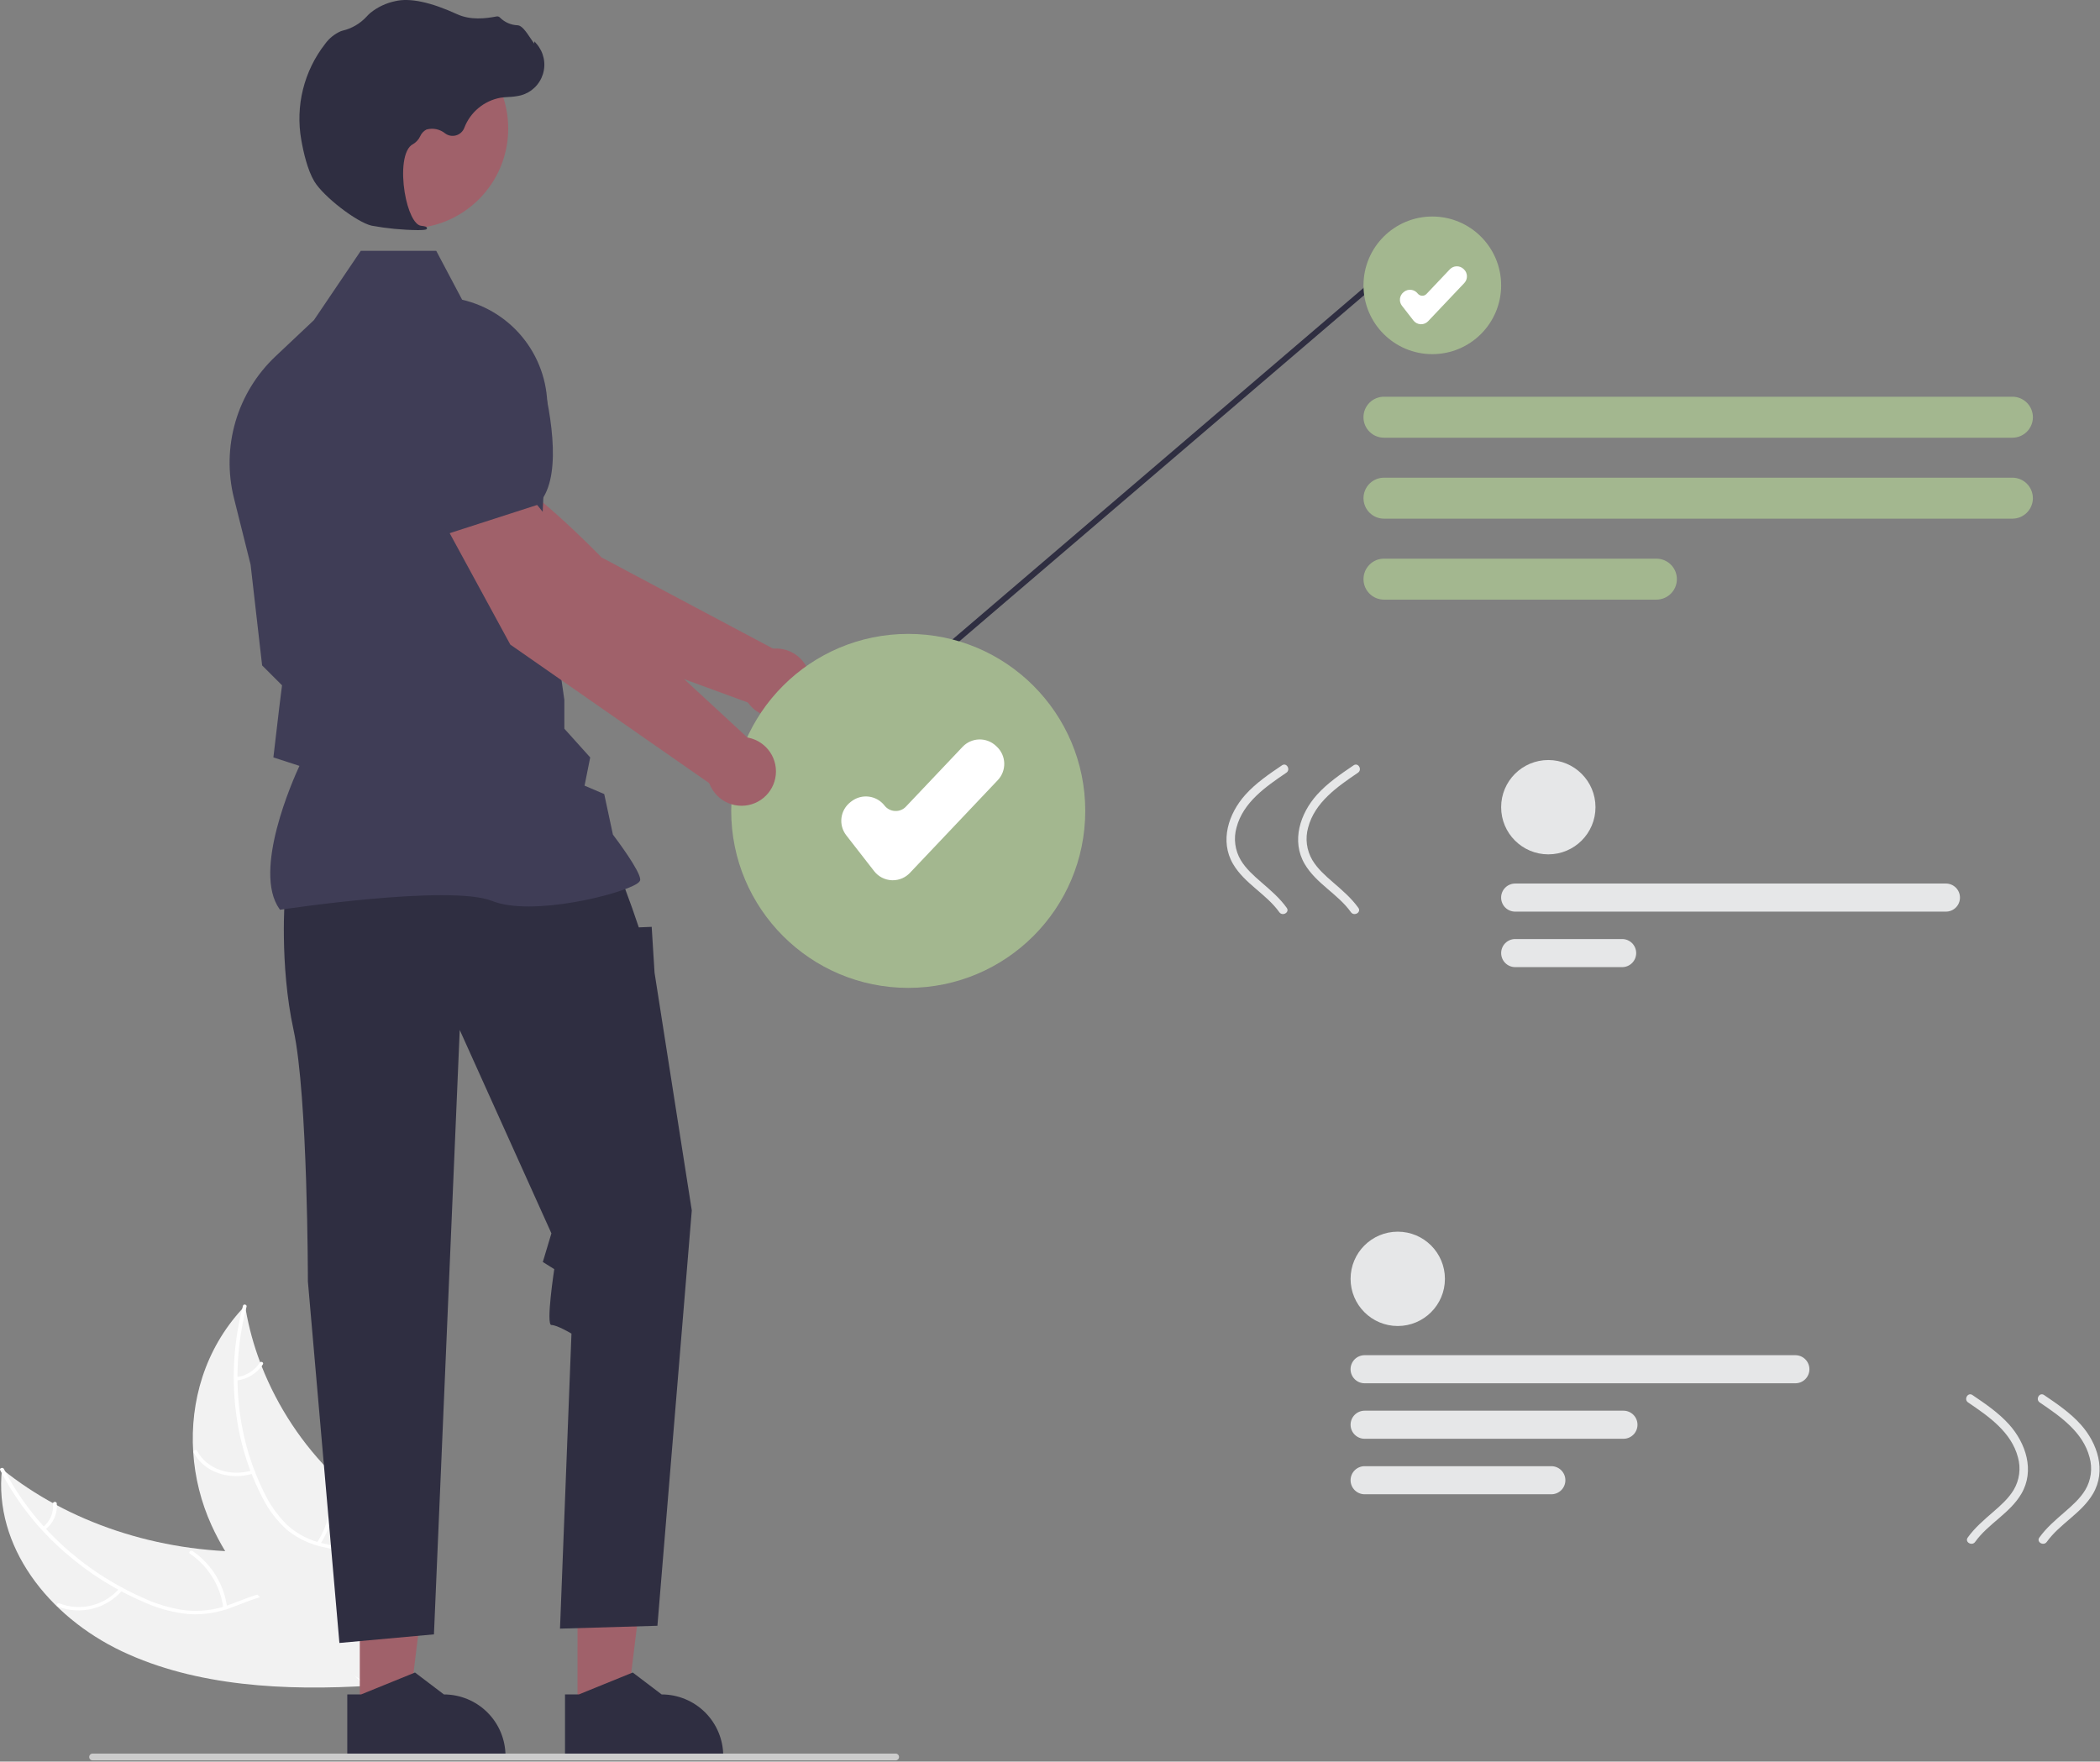 <svg width="733" height="615" viewBox="0 0 733 615" fill="none" xmlns="http://www.w3.org/2000/svg">
<rect x="0" y="0" width="733" height="615" fill="#808080" stroke="none"/>
<g clip-path="url(#clip0_249:533)">
<path d="M322.091 232.107L486.005 91.904L486.765 93.962L323.429 233.671L322.091 232.107Z" fill="#2F2E41"/>
<path d="M499.947 123.635C513.214 123.635 523.969 112.88 523.969 99.613C523.969 86.346 513.214 75.59 499.947 75.59C486.679 75.59 475.924 86.346 475.924 99.613C475.924 112.88 486.679 123.635 499.947 123.635Z" fill="#A3B78F"/>
<path d="M702.416 152.806H483.078C482.138 152.807 481.207 152.623 480.338 152.264C479.469 151.905 478.679 151.378 478.014 150.714C477.349 150.05 476.821 149.261 476.461 148.392C476.101 147.524 475.916 146.593 475.916 145.653C475.916 144.713 476.101 143.782 476.461 142.913C476.821 142.045 477.349 141.256 478.014 140.592C478.679 139.927 479.469 139.401 480.338 139.042C481.207 138.683 482.138 138.498 483.078 138.5H702.416C703.356 138.498 704.287 138.683 705.156 139.042C706.025 139.401 706.814 139.927 707.48 140.592C708.145 141.256 708.672 142.045 709.032 142.913C709.392 143.782 709.578 144.713 709.578 145.653C709.578 146.593 709.392 147.524 709.032 148.392C708.672 149.261 708.145 150.05 707.48 150.714C706.814 151.378 706.025 151.905 705.156 152.264C704.287 152.623 703.356 152.807 702.416 152.806Z" fill="#A3B78F"/>
<path d="M702.416 181.073H483.078C481.181 181.073 479.361 180.319 478.02 178.977C476.678 177.636 475.924 175.816 475.924 173.919C475.924 172.022 476.678 170.202 478.02 168.86C479.361 167.519 481.181 166.765 483.078 166.765H702.416C704.313 166.765 706.133 167.519 707.474 168.86C708.816 170.202 709.57 172.022 709.57 173.919C709.57 175.816 708.816 177.636 707.474 178.977C706.133 180.319 704.313 181.073 702.416 181.073Z" fill="#A3B78F"/>
<path d="M578.156 209.339H483.078C481.181 209.339 479.361 208.585 478.02 207.244C476.678 205.902 475.924 204.083 475.924 202.185C475.924 200.288 476.678 198.469 478.02 197.127C479.361 195.785 481.181 195.032 483.078 195.032H578.156C580.053 195.032 581.873 195.785 583.214 197.127C584.556 198.469 585.31 200.288 585.31 202.185C585.31 204.083 584.556 205.902 583.214 207.244C581.873 208.585 580.053 209.339 578.156 209.339Z" fill="#A3B78F"/>
<path d="M540.434 298.266C549.528 298.266 556.9 290.894 556.9 281.8C556.9 272.707 549.528 265.335 540.434 265.335C531.341 265.335 523.969 272.707 523.969 281.8C523.969 290.894 531.341 298.266 540.434 298.266Z" fill="#E6E7E8"/>
<path d="M679.212 318.26H528.872C528.228 318.261 527.589 318.135 526.994 317.889C526.398 317.643 525.857 317.282 525.401 316.827C524.944 316.371 524.583 315.83 524.336 315.235C524.089 314.64 523.962 314.002 523.962 313.357C523.962 312.713 524.089 312.075 524.336 311.479C524.583 310.884 524.944 310.343 525.401 309.888C525.857 309.432 526.398 309.071 526.994 308.825C527.589 308.579 528.228 308.453 528.872 308.454H679.212C679.856 308.453 680.495 308.579 681.09 308.825C681.686 309.071 682.227 309.432 682.683 309.888C683.139 310.343 683.501 310.884 683.748 311.479C683.995 312.075 684.122 312.713 684.122 313.357C684.122 314.002 683.995 314.64 683.748 315.235C683.501 315.83 683.139 316.371 682.683 316.827C682.227 317.282 681.686 317.643 681.09 317.889C680.495 318.135 679.856 318.261 679.212 318.26Z" fill="#E6E7E8"/>
<path d="M566.212 337.635H528.872C527.573 337.633 526.327 337.116 525.409 336.196C524.491 335.277 523.976 334.031 523.976 332.731C523.976 331.432 524.491 330.186 525.409 329.267C526.327 328.347 527.573 327.83 528.872 327.828H566.212C567.511 327.83 568.756 328.347 569.674 329.267C570.592 330.186 571.108 331.432 571.108 332.731C571.108 334.031 570.592 335.277 569.674 336.196C568.756 337.116 567.511 337.633 566.212 337.635Z" fill="#E6E7E8"/>
<path d="M487.883 462.924C496.977 462.924 504.348 455.552 504.348 446.459C504.348 437.365 496.977 429.993 487.883 429.993C478.789 429.993 471.417 437.365 471.417 446.459C471.417 455.552 478.789 462.924 487.883 462.924Z" fill="#E6E7E8"/>
<path d="M626.661 482.919H476.321C475.677 482.92 475.038 482.794 474.443 482.548C473.847 482.302 473.306 481.941 472.85 481.485C472.394 481.03 472.032 480.489 471.785 479.894C471.538 479.298 471.411 478.66 471.411 478.016C471.411 477.371 471.538 476.733 471.785 476.138C472.032 475.543 472.394 475.002 472.85 474.546C473.306 474.091 473.847 473.73 474.443 473.484C475.038 473.238 475.677 473.112 476.321 473.113H626.661C627.305 473.112 627.944 473.238 628.539 473.484C629.135 473.73 629.677 474.091 630.133 474.546C630.589 475.002 630.95 475.543 631.197 476.138C631.444 476.733 631.571 477.371 631.571 478.016C631.571 478.66 631.444 479.298 631.197 479.894C630.95 480.489 630.589 481.03 630.133 481.485C629.677 481.941 629.135 482.302 628.539 482.548C627.944 482.794 627.305 482.92 626.661 482.919Z" fill="#E6E7E8"/>
<path d="M566.661 502.293H476.321C475.021 502.293 473.774 501.777 472.854 500.857C471.935 499.938 471.418 498.691 471.418 497.39C471.418 496.09 471.935 494.842 472.854 493.923C473.774 493.003 475.021 492.487 476.321 492.487H566.661C567.962 492.487 569.209 493.003 570.128 493.923C571.048 494.842 571.564 496.09 571.564 497.39C571.564 498.691 571.048 499.938 570.128 500.857C569.209 501.777 567.962 502.293 566.661 502.293Z" fill="#E6E7E8"/>
<path d="M541.49 521.668H476.321C475.021 521.668 473.774 521.151 472.854 520.232C471.935 519.312 471.418 518.065 471.418 516.765C471.418 515.464 471.935 514.217 472.854 513.297C473.774 512.378 475.021 511.861 476.321 511.861H541.49C542.79 511.861 544.038 512.378 544.957 513.297C545.877 514.217 546.393 515.464 546.393 516.765C546.393 518.065 545.877 519.312 544.957 520.232C544.038 521.151 542.79 521.668 541.49 521.668Z" fill="#E6E7E8"/>
<path d="M42.578 576.499C16.864 564.314 -2.289 539.799 0.698 512.857C23.768 531.537 55.175 541.969 87.599 541.719C100.227 541.622 114.371 540.337 123.548 547.423C129.258 551.832 131.834 558.834 132.159 565.811C132.484 572.789 130.793 579.852 129.111 586.822L129.622 588.473C99.43 590.395 68.292 588.684 42.578 576.499Z" fill="#F2F2F2"/>
<path d="M1.332 512.79C11.277 532.196 28.52 548.37 49.949 557.837C54.644 560.028 59.643 561.497 64.777 562.194C70.006 562.741 75.289 562.05 80.202 560.178C84.859 558.507 89.45 556.33 94.389 555.668C96.807 555.331 99.269 555.484 101.626 556.12C103.984 556.756 106.189 557.86 108.11 559.368C112.674 562.917 115.396 567.828 117.863 572.728C120.602 578.168 123.346 583.865 128.71 587.572C129.36 588.021 128.455 588.955 127.806 588.507C118.474 582.057 117.128 570.393 109.713 562.581C106.253 558.935 101.451 556.292 95.686 556.717C90.646 557.089 85.91 559.33 81.207 561.057C76.426 562.945 71.296 563.787 66.162 563.526C60.986 563.07 55.918 561.781 51.153 559.709C40.792 555.397 31.2 549.429 22.754 542.039C13.422 533.969 5.719 524.19 0.058 513.228C-0.285 512.558 0.99 512.124 1.332 512.79L1.332 512.79Z" fill="white"/>
<path d="M42.77 555.102C40.063 558.296 36.428 560.566 32.371 561.597C28.314 562.629 24.036 562.37 20.132 560.856C19.384 560.542 19.995 559.445 20.744 559.76C24.376 561.175 28.36 561.416 32.136 560.449C35.911 559.482 39.289 557.356 41.794 554.37C42.32 553.73 43.293 554.466 42.77 555.102L42.77 555.102Z" fill="white"/>
<path d="M77.94 561.294C77.442 557.504 76.147 553.862 74.14 550.608C72.133 547.354 69.459 544.562 66.296 542.416C65.648 541.964 66.552 541.03 67.2 541.481C70.487 543.72 73.262 546.632 75.343 550.022C77.423 553.412 78.762 557.205 79.27 561.151C79.362 561.903 78.031 562.042 77.94 561.294L77.94 561.294Z" fill="white"/>
<path d="M14.949 533.145C16.186 532.194 17.159 530.944 17.777 529.512C18.395 528.08 18.636 526.514 18.479 524.962C18.376 524.213 19.706 524.074 19.808 524.819C19.975 526.533 19.706 528.262 19.027 529.845C18.349 531.428 17.282 532.815 15.926 533.877C15.803 533.997 15.644 534.073 15.473 534.091C15.303 534.11 15.131 534.07 14.986 533.978C14.923 533.93 14.871 533.868 14.834 533.797C14.798 533.727 14.777 533.649 14.774 533.57C14.77 533.49 14.784 533.411 14.814 533.338C14.845 533.264 14.891 533.198 14.949 533.145V533.145Z" fill="white"/>
<path d="M85.538 455.893C85.617 456.358 85.697 456.824 85.786 457.293C86.886 463.533 88.567 469.656 90.807 475.583C90.972 476.045 91.147 476.509 91.326 476.964C96.991 491.314 105.605 504.316 116.611 515.128C121.094 519.545 125.93 523.59 131.071 527.222C138.236 532.292 146.506 537.246 151.041 544.078C151.522 544.782 151.952 545.52 152.329 546.285L131.9 587.62C131.802 587.697 131.715 587.778 131.617 587.855L130.883 589.533C130.599 589.361 130.309 589.177 130.025 589.006C129.86 588.907 129.699 588.799 129.534 588.7C129.425 588.631 129.316 588.562 129.213 588.506C129.177 588.483 129.141 588.46 129.115 588.44C129.012 588.384 128.924 588.322 128.831 588.269C127.207 587.246 125.589 586.211 123.977 585.163C123.967 585.16 123.967 585.16 123.962 585.147C111.707 577.135 100.182 568.08 90.713 557.633C90.428 557.319 90.133 557.002 89.858 556.668C85.649 551.974 81.879 546.903 78.597 541.52C76.828 538.592 75.23 535.565 73.811 532.453C70.169 524.413 68.011 515.781 67.442 506.973C66.288 489.33 71.521 471.087 84.533 456.964C84.866 456.603 85.195 456.251 85.538 455.893Z" fill="#F2F2F2"/>
<path d="M86.06 456.175C80.37 477.997 82.331 501.012 91.966 520.595C93.969 524.944 96.73 528.902 100.118 532.285C103.748 535.611 108.21 537.894 113.031 538.891C117.649 539.984 122.56 540.613 126.706 542.715C128.74 543.733 130.504 545.218 131.855 547.049C133.205 548.881 134.102 551.005 134.474 553.25C135.489 558.721 134.202 564.354 132.732 569.84C131.1 575.931 129.299 582.243 130.805 588.279C130.987 589.01 129.677 589.315 129.495 588.584C126.875 578.082 133.763 567.463 133.5 556.839C133.377 551.882 131.571 547.051 126.967 544.304C122.942 541.901 117.879 541.249 113.189 540.179C108.451 539.258 104.01 537.192 100.254 534.161C96.675 530.968 93.738 527.123 91.6 522.832C86.697 513.376 83.546 503.111 82.299 492.533C80.803 480.26 81.655 467.814 84.811 455.86C85.007 455.106 86.256 455.426 86.06 456.175Z" fill="white"/>
<path d="M88.442 514.405C80.038 517.038 71.122 513.888 67.599 507.081C67.251 506.41 68.451 505.81 68.799 506.481C72.1 512.858 80.351 515.719 88.207 513.257C89.034 512.998 89.265 514.147 88.443 514.405L88.442 514.405Z" fill="white"/>
<path d="M110.582 538.619C112.734 535.372 114.203 531.722 114.902 527.89C115.6 524.058 115.512 520.125 114.644 516.328C114.464 515.596 115.774 515.291 115.953 516.022C116.848 519.976 116.931 524.071 116.195 528.057C115.46 532.044 113.922 535.84 111.675 539.214C111.235 539.901 110.144 539.302 110.582 538.619Z" fill="white"/>
<path d="M82.477 480.781C84.127 480.595 85.716 480.047 87.13 479.176C88.544 478.305 89.749 477.134 90.658 475.744C91.089 475.053 92.179 475.653 91.751 476.339C90.74 477.871 89.407 479.164 87.847 480.129C86.286 481.094 84.534 481.708 82.712 481.929C82.351 481.972 82.013 481.845 81.94 481.508C81.92 481.341 81.964 481.173 82.064 481.038C82.164 480.903 82.312 480.811 82.477 480.781Z" fill="white"/>
<path d="M146.81 179.199L181.581 216.12L262.513 245.786L272.238 227.719L209.958 194.602C209.958 194.602 181.879 165.266 165.222 159.224L146.81 179.199Z" fill="#A0616A"/>
<path d="M270.912 250.408C277.54 250.408 282.912 245.036 282.912 238.408C282.912 231.781 277.54 226.408 270.912 226.408C264.285 226.408 258.912 231.781 258.912 238.408C258.912 245.036 264.285 250.408 270.912 250.408Z" fill="#A0616A"/>
<path d="M173.791 161.276L148.938 183.22L148.821 183.25C137.266 186.2 120.578 172.571 108.613 160.619C104.671 156.674 102.374 151.38 102.185 145.806C101.997 140.233 103.932 134.796 107.599 130.595C110.326 127.514 113.859 125.257 117.801 124.079C121.742 122.901 125.935 122.849 129.904 123.929L150.105 129.501L173.791 161.276Z" fill="#3F3D56"/>
<path d="M201.586 597.14L218.714 597.139L226.862 531.074L201.583 531.075L201.586 597.14Z" fill="#A0616A"/>
<path d="M197.216 591.548L202.037 591.548L220.859 583.893L230.947 591.546H230.949C236.65 591.547 242.117 593.812 246.148 597.843C250.18 601.874 252.445 607.341 252.445 613.042V613.741L197.217 613.743L197.216 591.548Z" fill="#2F2E41"/>
<path d="M125.586 597.14L142.714 597.139L150.862 531.074L125.583 531.075L125.586 597.14Z" fill="#A0616A"/>
<path d="M121.216 591.548L126.037 591.548L144.859 583.893L154.947 591.546H154.949C160.65 591.547 166.117 593.812 170.148 597.843C174.18 601.874 176.445 607.341 176.445 613.042V613.741L121.217 613.743L121.216 591.548Z" fill="#2F2E41"/>
<path d="M99.469 312.574C99.469 312.574 97.469 336.574 102.469 359.574C107.469 382.574 107.469 447.35 107.469 447.35L118.469 573.574L151.469 570.574L160.469 359.574L192.469 430.574L189.469 440.574L193.465 443.074C193.465 443.074 190.469 462.574 192.469 462.574C194.469 462.574 199.469 465.574 199.469 465.574L195.469 568.574L229.469 567.574L241.469 422.574L228.469 339.574L227.469 323.574L222.969 323.759L220.677 317.074L216.469 305.574L99.469 312.574Z" fill="#2F2E41"/>
<path d="M97.74 317.615L97.562 317.365C88.044 304.039 102.36 272.016 104.519 267.374L95.425 264.423L97.472 247.015L98.443 239.254L91.492 232.304L91.472 232.13L87.472 197.13L81.656 173.884C79.465 165.096 79.652 155.883 82.198 147.191C84.743 138.499 89.556 130.641 96.142 124.423L109.586 111.748L125.924 87.574H152.27L161.304 104.637C170.062 106.661 177.833 111.694 183.262 118.858C188.691 126.023 191.435 134.865 191.016 143.844L188.968 188.597L196.984 244.317L196.988 254.401L206.008 264.426L204.039 274.274L210.904 277.216L213.935 291.36C215.189 293.016 223.469 304.056 223.469 307.074C223.469 307.527 223.134 307.965 222.417 308.451C216.774 312.272 185.587 320.061 171.783 314.538C157.08 308.659 98.633 317.478 98.044 317.568L97.74 317.615Z" fill="#3F3D56"/>
<path d="M313.804 613.382C313.804 613.538 313.774 613.692 313.715 613.836C313.656 613.98 313.569 614.111 313.459 614.222C313.349 614.332 313.219 614.42 313.075 614.48C312.931 614.54 312.777 614.571 312.621 614.572H32.324C32.008 614.572 31.706 614.447 31.482 614.223C31.259 614 31.134 613.697 31.134 613.382C31.134 613.066 31.259 612.764 31.482 612.54C31.706 612.317 32.008 612.192 32.324 612.192H312.614C312.928 612.191 313.231 612.315 313.454 612.537C313.677 612.759 313.803 613.06 313.804 613.375V613.382Z" fill="#CCCCCC"/>
<path d="M142.5 79.77C161.771 79.77 177.393 64.148 177.393 44.877C177.393 25.606 161.771 9.984 142.5 9.984C123.229 9.984 107.607 25.606 107.607 44.877C107.607 64.148 123.229 79.77 142.5 79.77Z" fill="#A0616A"/>
<path d="M145.843 80.335C140.439 80.28 135.05 79.763 129.734 78.791C124.471 77.578 112.86 68.6 109.695 63.296C107.344 59.355 105.933 53.259 105.163 48.84C104.123 42.991 104.324 36.989 105.751 31.222C107.179 25.456 109.801 20.053 113.449 15.365C114.855 13.401 116.766 11.853 118.98 10.886C119.176 10.815 119.377 10.753 119.58 10.701C122.789 9.945 125.698 8.247 127.934 5.825C128.369 5.335 128.838 4.876 129.338 4.453C131.847 2.444 134.796 1.058 137.943 0.407C143.028 -0.814 150.302 0.716 159.562 4.959C164.215 7.091 169.378 6.496 173.358 5.74C173.581 5.703 173.81 5.725 174.022 5.804C174.234 5.882 174.422 6.015 174.567 6.189C176.21 7.813 178.407 8.756 180.716 8.826C182.129 8.925 183.563 10.922 185.291 13.523C185.683 14.113 186.141 14.802 186.473 15.222L186.539 14.433L187.316 15.336C188.538 16.755 189.381 18.46 189.767 20.292C190.153 22.125 190.068 24.025 189.522 25.816C188.975 27.607 187.985 29.231 186.642 30.536C185.299 31.841 183.647 32.785 181.841 33.28C180.408 33.622 178.944 33.816 177.472 33.861C176.579 33.918 175.656 33.977 174.769 34.108C171.921 34.615 169.253 35.852 167.026 37.698C164.798 39.544 163.087 41.936 162.06 44.64C161.818 45.265 161.435 45.826 160.941 46.28C160.448 46.733 159.856 47.068 159.213 47.256C158.57 47.445 157.892 47.483 157.231 47.368C156.571 47.254 155.945 46.988 155.404 46.593C154.503 45.854 153.436 45.343 152.295 45.104C151.153 44.866 149.971 44.907 148.849 45.224C147.874 45.734 147.103 46.564 146.667 47.575C146.139 48.7 145.288 49.642 144.223 50.282C140.59 52.037 140.132 60.219 141.243 67.079C142.314 73.691 144.645 78.514 146.911 78.808C148.655 79.034 148.851 79.163 148.97 79.476L149.076 79.756L148.873 80.01C148.675 80.236 147.52 80.335 145.843 80.335Z" fill="#2F2E41"/>
<path d="M317.016 344.879C351.141 344.879 378.805 317.215 378.805 283.09C378.805 248.965 351.141 221.301 317.016 221.301C282.891 221.301 255.227 248.965 255.227 283.09C255.227 317.215 282.891 344.879 317.016 344.879Z" fill="#A3B78F"/>
<path d="M311.622 307.307C311.488 307.307 311.353 307.304 311.218 307.298C310.033 307.24 308.875 306.927 307.822 306.38C306.769 305.833 305.847 305.064 305.119 304.128L295.381 291.608C294.041 289.883 293.441 287.697 293.712 285.53C293.983 283.363 295.102 281.392 296.824 280.05L297.173 279.778C298.898 278.439 301.085 277.839 303.252 278.109C305.419 278.38 307.391 279.498 308.734 281.22C309.172 281.783 309.725 282.244 310.357 282.573C310.989 282.901 311.685 283.089 312.396 283.123C313.109 283.165 313.821 283.049 314.484 282.783C315.146 282.518 315.741 282.109 316.227 281.587L336 260.714C337.504 259.131 339.574 258.209 341.757 258.15C343.94 258.09 346.057 258.899 347.644 260.399L347.965 260.703C349.549 262.206 350.472 264.277 350.532 266.46C350.591 268.643 349.782 270.761 348.282 272.348L317.599 304.735C316.83 305.548 315.903 306.196 314.875 306.638C313.848 307.08 312.741 307.308 311.622 307.307Z" fill="white"/>
<path d="M153.88 180.482L178.119 225.032L248.846 274.304L262.846 259.304L211.035 211.438C211.035 211.438 191.34 175.926 176.766 165.846L153.88 180.482Z" fill="#A0616A"/>
<path d="M258.846 281.303C265.474 281.303 270.846 275.931 270.846 269.303C270.846 262.676 265.474 257.303 258.846 257.303C252.219 257.303 246.846 262.676 246.846 269.303C246.846 275.931 252.219 281.303 258.846 281.303Z" fill="#A0616A"/>
<path d="M156.062 186.421L140.819 149.838L146.332 129.621C147.429 125.656 149.613 122.077 152.637 119.288C155.661 116.499 159.405 114.611 163.446 113.839C168.93 112.828 174.594 113.937 179.291 116.943C183.989 119.948 187.37 124.625 188.751 130.029C192.926 146.418 196.132 167.725 187.7 176.157L187.614 176.242L156.062 186.421Z" fill="#3F3D56"/>
<path d="M496.025 113.195C495.971 113.195 495.915 113.194 495.859 113.191C495.372 113.168 494.895 113.039 494.462 112.814C494.029 112.589 493.65 112.273 493.35 111.887L489.344 106.737C488.793 106.027 488.546 105.128 488.658 104.236C488.769 103.345 489.229 102.534 489.938 101.982L490.081 101.87C490.791 101.319 491.691 101.072 492.582 101.183C493.474 101.295 494.285 101.755 494.838 102.463C495.017 102.695 495.245 102.884 495.505 103.019C495.765 103.155 496.051 103.232 496.344 103.246C496.637 103.263 496.93 103.215 497.203 103.106C497.475 102.997 497.72 102.829 497.92 102.614L506.055 94.027C506.673 93.376 507.525 92.996 508.423 92.972C509.321 92.948 510.192 93.281 510.845 93.897L510.977 94.022C511.629 94.641 512.008 95.493 512.033 96.391C512.057 97.289 511.724 98.16 511.107 98.813L498.484 112.137C498.168 112.472 497.787 112.738 497.364 112.92C496.941 113.102 496.486 113.195 496.025 113.195Z" fill="white"/>
<path d="M686.963 489.611C694.112 494.464 702.059 499.925 704.363 508.782C704.893 510.674 705.034 512.654 704.779 514.602C704.524 516.55 703.878 518.426 702.879 520.118C701.044 523.176 698.311 525.578 695.645 527.893C692.477 530.644 689.285 533.347 686.827 536.782C685.702 538.354 688.303 539.854 689.418 538.296C693.974 531.929 701.545 528.322 705.554 521.49C710.296 513.409 707.132 503.825 701.255 497.284C697.588 493.201 692.989 490.084 688.477 487.021C686.876 485.934 685.373 488.532 686.963 489.611L686.963 489.611Z" fill="#E6E7E8"/>
<path d="M711.963 489.611C719.112 494.464 727.059 499.925 729.363 508.782C729.893 510.674 730.034 512.654 729.779 514.602C729.524 516.55 728.878 518.426 727.879 520.118C726.044 523.176 723.311 525.578 720.645 527.893C717.477 530.644 714.285 533.347 711.827 536.782C710.702 538.354 713.303 539.854 714.418 538.296C718.974 531.929 726.545 528.322 730.554 521.49C735.296 513.409 732.132 503.825 726.255 497.284C722.588 493.201 717.989 490.084 713.477 487.021C711.876 485.934 710.373 488.532 711.963 489.611L711.963 489.611Z" fill="#E6E7E8"/>
<path d="M473.994 269.766C475.584 268.686 474.081 266.088 472.48 267.175C467.968 270.238 463.369 273.355 459.702 277.438C453.825 283.98 450.661 293.563 455.403 301.644C459.412 308.477 466.983 312.083 471.539 318.45C472.654 320.008 475.255 318.509 474.13 316.936C471.672 313.502 468.48 310.798 465.312 308.048C462.646 305.732 459.913 303.33 458.078 300.272C457.079 298.58 456.433 296.704 456.178 294.756C455.923 292.808 456.064 290.828 456.594 288.937C458.898 280.079 466.845 274.618 473.994 269.766L473.994 269.766Z" fill="#E6E7E8"/>
<path d="M448.994 269.766C450.584 268.686 449.081 266.088 447.48 267.175C442.968 270.238 438.369 273.355 434.702 277.438C428.825 283.98 425.661 293.563 430.403 301.644C434.412 308.477 441.983 312.083 446.539 318.45C447.654 320.008 450.255 318.509 449.13 316.936C446.672 313.502 443.48 310.798 440.312 308.048C437.646 305.732 434.913 303.33 433.078 300.272C432.079 298.58 431.433 296.704 431.178 294.756C430.923 292.808 431.064 290.828 431.594 288.937C433.898 280.079 441.845 274.618 448.994 269.766L448.994 269.766Z" fill="#E6E7E8"/>
</g>
<defs>
<clipPath id="clip0_249:533">
<rect width="732.853" height="614.572" fill="white"/>
</clipPath>
</defs>
</svg>
